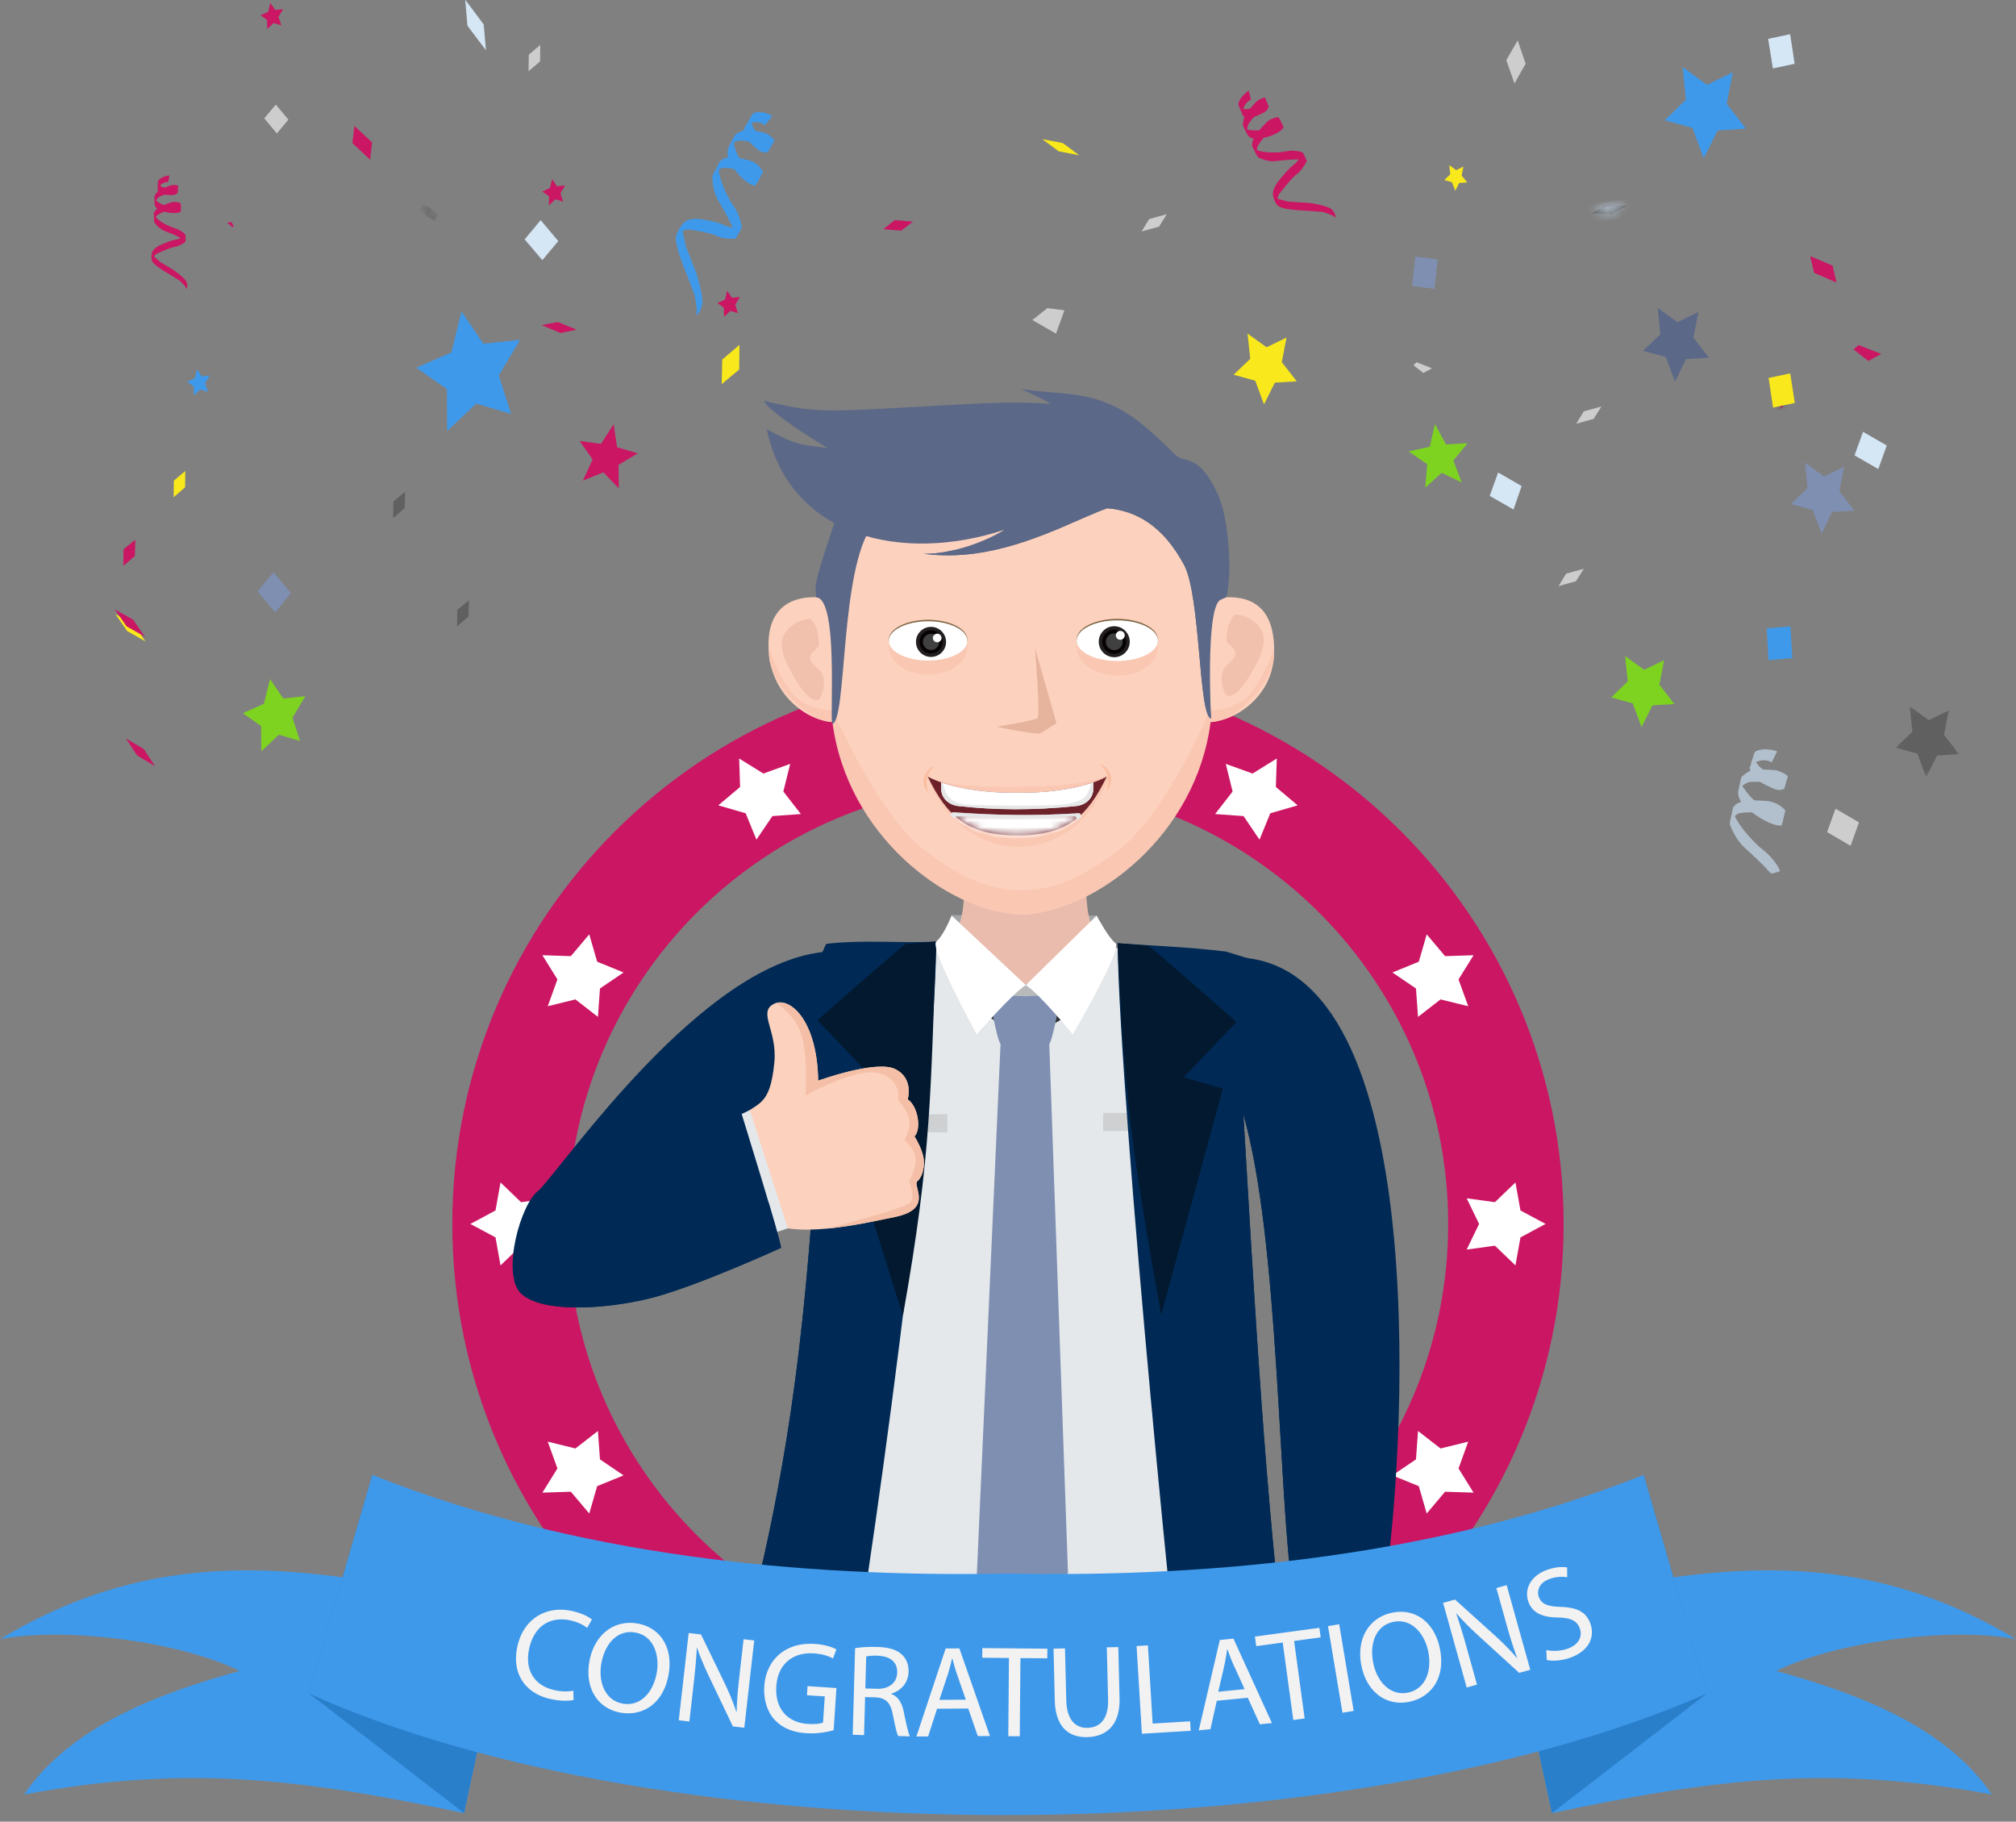 <svg xmlns="http://www.w3.org/2000/svg" xmlns:xlink="http://www.w3.org/1999/xlink" width="290" height="262" viewBox="0 0 290 262">
    <rect x="0" y="0" width="290" height="262" fill="#808080" stroke="none"/>
    <defs>
        <path id="a" d="M18.911.682C16.8 2.686 14.033 3.69 9.703 3.689 5.145 3.687 2.319 2.575.166.356H18.91v.326z"/>
        <path id="c" d="M.27.787l2.097 1.142.515-.36L1.633.27z"/>
        <path id="e" d="M8.959 10.568V.127H.085v10.441h8.874z"/>
        <path id="g" d="M.072 1.926L.54 4.214l1.326-1.681L1.394.239z"/>
        <path id="i" d="M.24.997l2.922.54L5.376.615 2.416.08z"/>
    </defs>
    <g fill="none" fill-rule="evenodd">
        <path fill="#999" d="M160.775 123.24H146.75a2.023 2.023 0 0 1-2.024-2.022v-1.203c0-1.117.906-2.024 2.024-2.024h14.025c1.118 0 2.023.907 2.023 2.024v1.203a2.023 2.023 0 0 1-2.023 2.023"/>
        <path fill="#959596" d="M153.127 115.712h-14.025a2.023 2.023 0 0 1-2.024-2.022v-1.204c0-1.117.907-2.023 2.024-2.023h14.025c1.118 0 2.024.906 2.024 2.023v1.204a2.023 2.023 0 0 1-2.024 2.022z"/>
        <path fill="#CB1663" d="M144.997 112.739c-34.974 0-63.326 28.335-63.326 63.29 0 34.953 28.352 63.29 63.326 63.29 34.974 0 63.326-28.337 63.326-63.29 0-34.955-28.352-63.29-63.326-63.29m0-16.594c44.143 0 79.929 35.765 79.929 79.884 0 44.118-35.786 79.883-79.929 79.883-44.144 0-79.929-35.765-79.929-79.883 0-44.12 35.785-79.884 79.93-79.884"/>
        <path fill="#FFCA05" d="M144.997 98.735l1.934 3.613 4.035.722-2.84 2.955.56 4.06-3.689-1.788-3.69 1.788.561-4.06-2.84-2.955 4.035-.721z"/>
        <path fill="#FFF" d="M106.329 109.09l3.482 2.163 3.857-1.391-.982 3.978 2.516 3.235-4.09.296-2.301 3.391-1.545-3.794-3.94-1.14 3.135-2.642zM78.022 137.382l4.097.132 2.644-3.131 1.14 3.935 3.797 1.545-3.393 2.3-.296 4.087-3.237-2.515-3.981.982 1.392-3.855zM67.66 176.028l3.615-1.933.723-4.033 2.956 2.84 4.062-.561-1.788 3.687 1.788 3.688-4.062-.56-2.956 2.84-.722-4.034zM78.021 214.675l2.164-3.48-1.392-3.855 3.98.982 3.238-2.514.296 4.085 3.393 2.3-3.797 1.546-1.14 3.935-2.644-3.131z"/>
        <path fill="#FFCA05" d="M106.328 242.966l.133-4.095-3.134-2.642 3.938-1.14 1.546-3.795 2.301 3.391 4.09.297-2.517 3.235.982 3.978-3.856-1.391zM144.996 253.321l-1.933-3.612-4.036-.722 2.84-2.956-.56-4.058 3.69 1.787 3.69-1.787-.56 4.058 2.84 2.956-4.036.722zM183.665 242.967l-3.482-2.163-3.856 1.392.982-3.979-2.517-3.235 4.09-.296 2.3-3.391 1.546 3.794 3.938 1.14-3.134 2.642z"/>
        <path fill="#FFF" d="M211.972 214.675l-4.097-.132-2.644 3.131-1.14-3.935-3.797-1.545 3.393-2.3.296-4.086 3.237 2.514 3.981-.981-1.392 3.854zM222.333 176.028l-3.615 1.934-.722 4.033-2.956-2.839-4.061.56 1.787-3.688-1.787-3.687 4.06.56 2.957-2.839.722 4.033zM211.972 137.382l-2.163 3.48 1.392 3.855-3.98-.982-3.238 2.515-.296-4.086-3.393-2.301 3.797-1.545 1.14-3.935 2.644 3.132zM183.665 109.091l-.133 4.095 3.134 2.642-3.937 1.14-1.546 3.795-2.301-3.391-4.09-.296 2.517-3.236-.982-3.978 3.856 1.391z"/>
        <path fill="#E4E8EB" d="M122.036 177.568c.774 8.963-4.398 49.162-.674 52.429 3.731 3.276 13.899 2.994 26.487 3.232 12.588-.238 23.868.135 26.488-3.232 2.62-3.367-2.144-43.657-1.34-52.494.301-3.32.668-7.136 1.007-10.61.12-1.289-1.787-17.557-3.264-29.827-2.476-.46-4.768-.738-6.787-.738-2.42 0-9.731.132-16.44.162-6.707-.03-14.018-.162-16.439-.162-2.875 0-6.73.433-11.082 1.103l10.48 22.824s-3.67 7.727-8.436 17.313"/>
        <path fill="#CED0D1" d="M158.684 162.664h11.618v-2.594h-11.618zM124.664 162.85h11.618v-2.595h-11.618z"/>
        <path fill="#7F8FB2" d="M145.551 147.067l-1.624 3.054-3.426 76.703 5.62 14.614 7.505-15.22-2.69-76.097-.884-3.02z"/>
        <path fill="#A3A5A7" d="M136.126 135.27l.76-3.668 20.866.08.436 5.319z"/>
        <path fill="#E9BCAD" d="M144.907 121.547h-6.423s.55 5.47 0 9.377c-.55 3.907-3.12 5.47-3.12 5.47s.917 4.883 7.34 8.205c1.423.734 3.07 1 4.773.969 1.703.031 3.35-.235 4.772-.97 6.424-3.32 7.341-8.205 7.341-8.205s-2.57-1.562-3.12-5.469c-.551-3.907 0-9.377 0-9.377h-11.563z"/>
        <path fill="#FCD1BD" d="M146.942 131.551c-10.502-.562-25.001-11.452-27.105-27.7-3.498-.134-8.673-3.596-9.23-9.872-.556-6.275 2.913-8.085 6.505-8.085.392 0 .774.043 1.146.126 4.107-13.274 15.353-22.895 28.684-23.286 13.332.391 24.578 10.012 28.685 23.286a5.292 5.292 0 0 1 1.146-.126c3.592 0 6.665 1.774 6.504 8.085-.16 6.312-5.732 9.738-9.23 9.872-2.103 16.248-16.603 27.138-27.105 27.7"/>
        <path fill="#FAC7B3" d="M146.562 131.551c.126-.006.254-.014.383-.025.128.01.256.019.383.025 10.39-.561 24.736-11.452 26.818-27.7 3.46-.134 9.131-5.449 9.131-9.872 0-.214-.007-.428-.02-.638-.007.02-1.923 5.41-4.211 7.213-2.294 1.808-5.388 1.587-5.092 1.575.298-.01-6.19 14.593-12.61 19.78-10.135 8.19-18.664 8.19-28.799 0-6.42-5.187-12.907-19.79-12.61-19.78.297.012-2.798.233-5.09-1.575-2.29-1.804-4.206-7.194-4.213-7.213-.013.21-.02.424-.02.638 0 4.423 5.671 9.738 9.132 9.872 2.08 16.248 16.427 27.139 26.818 27.7"/>
        <path fill="#5B6887" d="M143.926 65.938c-2.909 1.886-13.144 2.536-18.454 9.676-4.687 6.304-3.613 28.116-5.758 28.491-.361-1.191.91-17.947-2.291-18.202 0 0-.038-.449-.067-.66-.249-.998.417-3.417 2.853-10.537 1.848-5.406 15.9-16.87 23.131-8.868l.586.1z"/>
        <path fill="#5B6887" d="M175.494 86.31c-2.104 1.409-1.281 16.985-1.29 17.018-1.806-.326-1.47-17.654-3.896-22.125-3.04-5.602-6.837-7.75-11.037-8.105-1.026.371-2.25.87-3.701 1.516-7.322 3.262-14.524 6.076-22.68 5.035 3.95.092 9.068-1.832 11.575-3.45-14.514 4.8-30.894 1.194-34.163-14.476 4.703 2.683 5.7 2.188 8.77 2.737-.8-.46-8.699-5.29-9.157-6.82 7.57 1.833 8.338 1.623 26.08.64 4.979-.276 10.199-.568 15.154-.197-1.015-.636-2.341-1.315-4.284-2.11 0 0 2.503.325 6.026.603 6.965.549 10.35 3.193 14.897 7.582.266.245.526.497.78.76l.604.59c1.525 1.192 3.28-.253 5.957 5.457 1.793 3.828 2.11 12.043 1.259 14.943 0 0-.71.28-.894.402"/>
        <path fill="#5B6887" d="M174.204 103.328c-1.806-.326-1.47-17.654-3.896-22.125-3.04-5.602-6.836-7.75-11.037-8.105-1.025.372-2.25.87-3.702 1.517-7.32 3.262-14.523 6.076-22.68 5.034 1.29.03 2.704-.155 4.112-.474 3.121-.414 7.213-1.087 9.258-1.963 3.569-1.529 11.958-6.3 11.958-6.3s2.596-1.575 6.025.741c3.43 2.316 7.319 5.602 8.254 11.729.937 6.127 1.708 19.946 1.708 19.946"/>
        <path fill="#E6B39D" d="M148.878 93.189l3.09 10.808s-1.916 1.297-2.41 1.482c-.495.186-6.365-.926-6.056-.988.309-.061 5.315-.802 5.747-1.235.432-.432-.37-10.067-.37-10.067"/>
        <path fill="#F1C1AD" d="M116.617 89.013c-.349-.059-2.506.175-3.73 2.097-1.224 1.923.467 4.835 1.748 6.932 1.283 2.098 2.799 3.321 3.381 2.273.583-1.049.816-3.145-.233-4.02-1.049-.874-1.748-1.632-.816-2.563.933-.933.933-.524.758-2.214-.175-1.689-1.108-2.505-1.108-2.505M177.64 88.396c.349-.059 2.506.174 3.73 2.097 1.223 1.922-.467 4.835-1.749 6.932-1.282 2.097-2.797 3.32-3.38 2.272-.583-1.049-.817-3.145.233-4.02 1.049-.874 1.748-1.631.816-2.562-.933-.934-.933-.525-.758-2.215.174-1.688 1.107-2.504 1.107-2.504"/>
        <path fill="#002A55" d="M134.687 135.408c-.367 30.258-12.484 110.987-12.977 109.506-.495-1.482-15.763-5.227-15.763-5.227 8.083-29.39 10.075-50.836 11.808-79.698-.447.315-24.112 22.614-29.56 26.495-1.002.712-15.012-10.782-10.708-15.26 4.248-4.418 23.306-32.227 40.722-34.282.258-.031.458-1.174.717-1.203 5.408-.627 10.815-.036 15.761-.331"/>
        <path fill="#002A55" d="M106.906 236.124c7.285-27.592 9.186-48.452 10.849-76.135-.447.316-24.112 22.614-29.56 26.494-.334.238-2.12-.884-4.189-2.653-1.382-6.813-1.925-15.038-1.925-15.038l23.495-11.94s6.674-.186 7.601.092c.928.278 6.364-.628 6.364-.628s.032 13.322-.339 22.03c-.37 8.71-5.102 56.555-5.102 56.555s-3.057 1.588-7.194 1.223M160.765 135.655c.285 23.63 9.145 112.72 9.579 111.421.493-1.482 14.925-6.314 14.925-6.314-3.161-22.437-5.032-57.487-6.413-80.493 5.197 18.173 4.982 54.94 7.167 69.228.28 1.833 12.841.834 13.102-.78 2.865-17.672 7.364-87.607-19.609-90.908-.287-.035-2.958-.93-3.246-.965-5.44-.656-10.58-.824-15.505-1.19"/>
        <path fill="#002A55" d="M180.097 242.58l.373-.136c.286-.46 2.431-1.25 4.755-1.994-3.134-22.448-4.994-57.28-6.37-80.181 5.197 18.173 4.983 54.94 7.168 69.228.113.736 2.204 1.015 4.684.982-1.922-18.46-6.757-62.236-8.377-67.092-2.04-6.114-3.985-8.709-3.985-8.709-2.85 20.633-.796 85.727 1.752 87.902"/>
        <path fill="#021930" d="M130.318 135.753c-.556.247-12.743 10.976-12.743 10.976l7.602 7.969-5.636 1.618 10.343 32.915c4.219-23.684 3.922-32.24 4.803-53.824l-4.369.346zM165.134 136c.556.247 12.743 10.976 12.743 10.976l-7.601 7.968 5.635 1.62-8.884 32.565c-4.22-23.685-5.38-31.89-6.262-53.475l4.369.346z"/>
        <path fill="#B8BABC" d="M146.615 141.865v5.913"/>
        <path fill="#2F3031" d="M145.086 148.303c-.463-.309-3.683-2.788-5.722-4.239-2.04-1.452-2.7-3.626-2.7-3.626l1.193-2.03s4.965 4.873 5.618 4.929c.653.055 1.611 4.966 1.611 4.966"/>
        <path fill="#B8BABC" d="M143.16 141.865l3.17 6.192 12.683-7.688c-2.841.321-15.854 1.496-15.854 1.496"/>
        <path fill="#2F3031" d="M148.98 148.766c.464-.31 4.821-2.687 6.86-4.139 2.04-1.45 2.844-4.786 2.844-4.786h-2.288s-5.151 3.903-5.804 3.959c-.653.056-1.611 4.966-1.611 4.966"/>
        <path fill="#7F8FB2" d="M147.431 143.288c-2.615-.107-5.19-.183-5.19-.183s1.232 6.714 1.686 7.016c.235.156 1.868.372 3.504.474 1.637-.102 3.27-.318 3.505-.474.454-.302 1.687-7.016 1.687-7.016s-2.576.076-5.192.183"/>
        <path fill="#FFF" d="M147.562 141.68c1.908 1.168 6.76 7.086 6.76 7.086s7.193-12.279 6.139-13.111c-1.054-.832-2.71-3.973-2.71-3.973l-10.189 9.999z"/>
        <path fill="#3F99EA" d="M216.946 231.499l6.298 29.265c23.069-4.88 39.822-7.057 63.286-2.674-6.79-10-19.787-14.638-31.013-17.78 8.631-4.224 25.082-6.389 34.477-4.562-24.18-14.558-46.147-10.417-73.048-4.249"/>
        <path fill="#2A7FCB" d="M216.946 231.499l19.483-19.375 9.126 31.426-22.311 17.214z"/>
        <path fill="#3F99EA" d="M73.047 231.499l-6.297 29.265c-23.068-4.88-39.822-7.057-63.286-2.674 6.79-10 19.786-14.638 31.013-17.78-8.63-4.224-25.082-6.389-34.477-4.562 24.18-14.558 46.146-10.417 73.047-4.249"/>
        <path fill="#2A7FCB" d="M73.047 231.499l-19.482-19.375-9.125 31.426 22.31 17.214z"/>
        <path fill="#3F99EA" d="M53.565 212.124c29.02 11.56 61.584 14.793 91.432 14.182 29.847.611 62.412-2.621 91.432-14.182l9.126 31.426c-53.297 23.435-149.885 23.22-201.116 0l9.126-31.426z"/>
        <path fill="#FCD1BD" d="M106.381 160.798c2.596-2.41 4.363-1.449 5.006-7.967.457-4.639-2.428-7.245-.068-8.45 2.26-1.156 6.256 2.348 6.372 11.044 0 0 8.268-3.003 11.04-1.687 2.772 1.316 1.842 4.378 1.842 4.378 1.471.948 2.007 4.292.976 5.322 0 0 1.146 1.759 1.327 3.282.18 1.522-.385 2.743-.91 3.157-.778.613 2.397 3.979-3.167 5.135-4.99 1.037-15.04 3.374-18.987.331l-3.43-14.545z"/>
        <path fill="#F4BFA6" d="M132.876 166.72c-.181-1.523-1.327-3.281-1.327-3.281 1.031-1.03.495-4.375-.976-5.323 0 0 .93-3.062-1.842-4.378-2.772-1.316-11.04 1.686-11.04 1.686-.11-8.216-3.683-11.792-5.982-11.187 1.027.743 2.249 1.856 3.067 3.355 1.655 3.031 1.103 9.991 1.103 9.991s7.17-4.134 10.548-3.239c3.38.896 2.758 3.858 2.758 3.858s1.655 1.782 1.655 3.165-.759 2.624-.759 2.624 1.368.965 1.615 2.411c.247 1.447-.925 3.514-.925 3.514s.965 2.123.138 3.06c-.645.73-8.41 2.778-11.785 3.709 3.565-.347 7.228-1.165 9.675-1.673 5.565-1.156 2.389-4.521 3.168-5.135.525-.413 1.089-1.635.909-3.158"/>
        <path fill="#E4E8EB" d="M106.411 179.001c1.576-.555 6.92-2.336 6.92-2.336l-5.472-17.009-5.265 2.532L106.41 179z"/>
        <path fill="#002A55" d="M112.342 179.47c.147-.599-5.79-19.695-5.79-19.695-8.696 3.51-22.967 7.414-29.065 11.45-2.533 1.676-5.47 12.044-2.502 14.822 2.966 2.78 11.756 2.295 18.26.742 6.506-1.553 19.097-7.319 19.097-7.319"/>
        <path fill="#002A55" d="M112.342 179.47c.055-.224-.744-3.045-1.764-6.485h-.001l-.003-.008s-13.62 6.576-22.704 9.077c-6.262 1.725-11.334 2.084-13.882 2.141.198.767.521 1.407.997 1.852 2.966 2.78 11.756 2.295 18.26.742 6.506-1.553 19.097-7.319 19.097-7.319"/>
        <path fill="#FAC7B3" d="M133.452 111.672c3.063 1.494 8.199 1.532 13.154 1.479 5.1-.054 10.02-.245 13.173-1.88-4.688 11.874-15.56 12.971-22.12 6.914-1.797-1.659-3.272-3.855-4.207-6.513"/>
        <path fill="#6D222A" d="M133.452 111.702c3.05 1.6 7.946 2.36 12.879 2.311 4.932.05 9.83-.71 12.878-2.31-2.75 5.625-5.617 8.45-12.878 8.448-7.261-.002-10.128-2.823-12.879-8.449"/>
        <g transform="translate(136.628 116.463)">
            <mask id="b" fill="#fff">
                <use xlink:href="#a"/>
            </mask>
            <path fill="#FFF" d="M18.911 1.048c-2.119 2.04-4.897 3.063-9.265 3.062C5.102 4.108 2.279 3.003.128.798.158.211.55.364 1.12.403c5.888.403 11.004.482 16.876.129.366-.022.774-.139.852.199.025.108.046.214.064.317" mask="url(#b)"/>
        </g>
        <path fill="#E6E7E8" d="M155.54 117.51c-.182.176-.37.343-.56.503-.123-.31-.233-.561-.304-.619-.21-.167-7.66.565-10.528.335-2.867-.23-6.133-.376-6.572-.292-.144.027-.238.154-.3.323-.177-.16-.35-.326-.52-.5.03-.586.422-.433.991-.394 5.888.403 11.004.481 16.876.128.366-.021.774-.138.852.2.025.108.047.213.065.316"/>
        <path fill="#FFF" d="M135.395 112.53c2.983 1.034 6.948 1.523 10.936 1.483 3.987.04 7.952-.449 10.936-1.484v.942c0 1.351-1.113 2.316-2.458 2.455-6.178.643-11.783.585-16.956 0-1.344-.15-2.458-1.104-2.458-2.455v-.942z"/>
        <path fill="#E6E7E8" d="M135.395 112.53l.229.077c.163.738.42 1.558.853 1.99.816.817 1.176.931 2.326 1.094 1.148.162 13.324.347 15.075-.122 1.75-.47 2.23-.643 2.712-1.808.165-.396.294-.786.397-1.137.094-.03.187-.062.28-.095v.942c0 1.351-1.113 2.316-2.458 2.455-6.178.643-11.783.585-16.956 0-1.344-.15-2.458-1.104-2.458-2.455v-.942z"/>
        <path fill="#FABFA2" d="M133.605 114.08a2.322 2.322 0 0 1-.653-2.408c.238-.75.829-1.291 1.54-1.509-.474.391-.842.916-1.04 1.54a3.292 3.292 0 0 0 .153 2.376M159.096 113.826c.647-.6.932-1.526.653-2.406a2.314 2.314 0 0 0-1.54-1.51c.474.392.842.916 1.04 1.54.257.812.18 1.651-.153 2.376"/>
        <path fill="#FAC7B3" d="M133.509 97.015c3.11 0 5.648-1.768 5.648-3.935s-2.537-3.935-5.648-3.935c-3.112 0-5.65 1.768-5.65 3.935s2.538 3.935 5.65 3.935"/>
        <path fill="#7C6444" d="M133.508 89.145c3.12 0 5.65 1.286 5.65 2.87s-2.53 2.87-5.65 2.87c-3.12 0-5.649-1.286-5.649-2.87s2.53-2.87 5.649-2.87"/>
        <path fill="#FFF" d="M133.508 89.35c3.12 0 5.65 1.264 5.65 2.823 0 1.56-2.53 2.823-5.65 2.823-3.12 0-5.649-1.264-5.649-2.823s2.53-2.822 5.649-2.822"/>
        <path fill="#060204" d="M133.927 94.232a1.916 1.916 0 0 0 1.912-1.911 1.916 1.916 0 0 0-1.912-1.913 1.916 1.916 0 0 0-1.913 1.913c0 1.052.86 1.911 1.913 1.911"/>
        <path stroke="#231F1F" stroke-width=".5" d="M133.927 94.232a1.916 1.916 0 0 0 1.912-1.911 1.916 1.916 0 0 0-1.912-1.913 1.916 1.916 0 0 0-1.913 1.913c0 1.052.86 1.911 1.913 1.911z"/>
        <path fill="#404041" d="M133.927 93.486c.642 0 1.166-.524 1.166-1.166 0-.642-.524-1.166-1.166-1.166-.642 0-1.166.524-1.166 1.166 0 .642.524 1.166 1.166 1.166"/>
        <path fill="#FFF" d="M134.818 92.37a.62.62 0 0 0 .62-.616.62.62 0 0 0-1.24 0c0 .339.28.616.62.616"/>
        <path fill="#FAC7B3" d="M160.718 97.151c-3.219 0-5.844-1.829-5.844-4.07 0-2.243 2.625-4.072 5.844-4.072 3.219 0 5.845 1.83 5.845 4.072 0 2.241-2.626 4.07-5.845 4.07"/>
        <path fill="#7C6444" d="M160.718 89.01c-3.227 0-5.844 1.329-5.844 2.969 0 1.639 2.617 2.968 5.844 2.968 3.227 0 5.845-1.329 5.845-2.968 0-1.64-2.618-2.97-5.845-2.97"/>
        <path fill="#FFF" d="M160.718 89.221c-3.227 0-5.844 1.307-5.844 2.92s2.617 2.921 5.844 2.921c3.227 0 5.845-1.308 5.845-2.92 0-1.614-2.618-2.92-5.845-2.92"/>
        <path fill="#060204" d="M160.285 94.272c1.09 0 1.979-.888 1.979-1.978 0-1.09-.889-1.978-1.98-1.978-1.089 0-1.978.888-1.978 1.978 0 1.09.89 1.978 1.979 1.978"/>
        <path stroke="#231F1F" stroke-width=".5" d="M160.285 94.272c1.09 0 1.979-.888 1.979-1.978 0-1.09-.889-1.978-1.98-1.978-1.089 0-1.978.888-1.978 1.978 0 1.09.89 1.978 1.979 1.978z"/>
        <path fill="#404041" d="M160.285 93.5a1.21 1.21 0 0 0 1.207-1.206 1.21 1.21 0 0 0-1.207-1.206 1.21 1.21 0 0 0-1.207 1.206 1.21 1.21 0 0 0 1.207 1.206"/>
        <path fill="#FFF" d="M161.151 92.016a.641.641 0 0 1-.64-.638.64.64 0 0 1 1.28 0c0 .351-.287.638-.64.638"/>
        <path fill="#5B6887" d="M165.097 64.295c-.503-.753-3.474-3.64-7.41-5.481-3.934-1.84-6.822-1.757-6.822-1.757s4.144 2.468 4.772 3.305c.627.837.753 1.087.753 1.087s-2.344-.334-9.879-1.255c-7.534-.92-14.148.92-19.255.753-5.107-.167-6.697-.585-6.697-.585s2.846 1.924 10.38 2.593c7.535.67 21.684 1.758 21.684 1.758s-5.776 2.175-14.735 2.845c-8.958.67-20.092-1.256-20.092-1.256s3.975 3.197 11.783 5.447c7.807 2.252 26.058-3.522 26.058-3.522s-1.382 1.757-4.103 3.807c-2.72 2.05-3.28 1.937-3.28 1.937s7.718-3.192 10.606-4.53c2.889-1.34 3.094-1.211 3.265-1.465.171-.254 4.312 1.631 6.74 4.686 2.427 3.053 5.232 11.212 5.232 10.835 0-.376-.21-4.895-.67-7.237-.46-2.344-.879-3.557-.879-3.557s2.68 6.945 2.68 6.736c0-.21-.168-6.61-1.843-9.204-1.674-2.594-6.07-3.974-6.07-3.974l-2.218-1.966z"/>
        <path fill="#FFF" d="M147.562 141.68c-1.907 1.168-7.062 7.086-7.062 7.086s-6.866-12.526-5.813-13.358c1.055-.832 2.199-3.726 2.199-3.726l10.676 9.999z"/>
        <path fill="#F2F2F2" d="M82.512 244.489c-.652.16-1.888.188-3.389-.15-3.476-.784-5.596-3.568-4.683-7.608.871-3.858 4.077-5.882 7.9-5.02 1.537.347 2.432.895 2.803 1.21l-.677 1.21c-.538-.428-1.348-.841-2.372-1.072-2.89-.653-5.228.76-5.96 3.997-.68 3.016.62 5.346 3.62 6.023.97.22 2.003.24 2.713.074l.045 1.336zM86.49 239.31c-.448 2.661.592 5.287 3.125 5.714 2.551.43 4.389-1.674 4.866-4.5.417-2.477-.44-5.281-3.121-5.733-2.662-.449-4.408 1.784-4.87 4.52m9.704 1.425c-.723 4.286-3.713 6.12-6.893 5.585-3.29-.555-5.171-3.494-4.535-7.264.667-3.953 3.562-6.126 6.89-5.565 3.4.573 5.16 3.549 4.538 7.244M97.639 247.415l1.425-12.55 1.77.2 3.304 6.807c.764 1.576 1.34 2.981 1.79 4.333l.04-.014c.042-1.693.177-3.224.4-5.178l.596-5.252 1.528.174-1.426 12.55-1.64-.187-3.263-6.82c-.717-1.496-1.393-3.025-1.872-4.455l-.057.011c-.087 1.594-.221 3.107-.458 5.192l-.61 5.362-1.527-.173zM119.918 248.839c-.747.212-2.217.548-3.92.435-1.908-.126-3.448-.715-4.605-1.976-1.015-1.119-1.578-2.846-1.448-4.81.267-3.758 3.031-6.336 7.26-6.056 1.46.096 2.58.49 3.106.787l-.481 1.302c-.654-.344-1.48-.643-2.752-.727-3.069-.203-5.197 1.573-5.406 4.733-.212 3.199 1.59 5.214 4.528 5.408 1.067.07 1.807-.03 2.193-.193l.249-3.76-2.563-.168.086-1.31 4.154.275-.4 6.06zM124.478 242.84l1.668.045c1.743.048 2.875-.877 2.915-2.32.044-1.63-1.117-2.373-2.84-2.439-.788-.022-1.353.038-1.618.106l-.125 4.608zm-1.474-5.795c.83-.147 2.013-.208 3.137-.177 1.744.047 2.86.397 3.627 1.13.622.58.954 1.45.928 2.424-.045 1.667-1.125 2.744-2.468 3.157l-.001.056c.965.363 1.521 1.28 1.785 2.598.365 1.773.631 2.999.88 3.493l-1.686-.047c-.196-.36-.448-1.455-.762-3.038-.326-1.752-.984-2.426-2.463-2.523l-1.537-.042-.149 5.47-1.63-.045.34-12.456zM138.934 244.452l-1.261-3.628c-.287-.823-.48-1.571-.672-2.3h-.037c-.183.75-.384 1.52-.623 2.29l-1.214 3.663 3.807-.025zm-4.136 1.3l-1.287 3.984-1.687.01 4.211-12.66 1.97-.012 4.396 12.603-1.745.011-1.376-3.964-4.482.029zM145.14 238.455l-3.845-.034.012-1.386 9.358.082-.012 1.387-3.863-.035-.099 11.246-1.65-.014zM153.198 237.073l.184 7.474c.07 2.829 1.355 3.997 3.041 3.955 1.874-.045 3.043-1.312 2.975-4.103l-.183-7.473 1.648-.04.182 7.361c.094 3.877-1.909 5.52-4.645 5.586-2.587.064-4.573-1.368-4.669-5.283l-.182-7.436 1.65-.041zM163.496 236.74l1.629-.098.681 11.246 5.392-.327.083 1.366-7.02.425zM179.034 242.934l-1.59-3.497c-.362-.792-.623-1.52-.88-2.229l-.038.004c-.114.765-.243 1.55-.409 2.338l-.871 3.76 3.788-.376zm-3.999 1.677l-.914 4.083-1.68.166 3.028-12.993 1.96-.195 5.537 12.146-1.735.172-1.736-3.821-4.46.442zM184.517 236.234l-3.809.519-.187-1.374 9.271-1.263.187 1.374-3.827.521 1.521 11.142-1.635.223zM192.643 233.603l2.08 12.46-1.61.268-2.08-12.46zM197.555 239.25c.553 2.641 2.48 4.708 4.995 4.182 2.533-.53 3.476-3.16 2.889-5.966-.515-2.458-2.338-4.757-5-4.2-2.643.552-3.453 3.269-2.884 5.984m9.557-2.21c.892 4.255-1.224 7.053-4.38 7.713-3.267.684-6.092-1.367-6.876-5.109-.823-3.926 1.08-7.005 4.384-7.696 3.378-.707 6.104 1.423 6.872 5.091M210.984 242.701l-3.395-12.171 1.716-.478 5.621 5.07c1.301 1.175 2.364 2.26 3.29 3.345l.03-.028c-.597-1.585-1.047-3.056-1.576-4.952l-1.42-5.092 1.481-.413 3.396 12.171-1.59.443-5.59-5.098c-1.227-1.118-2.428-2.281-3.41-3.428l-.05.033c.52 1.51.963 2.963 1.528 4.985l1.451 5.2-1.482.413zM222.434 237.312a5.804 5.804 0 0 0 3.034-.182c1.577-.549 2.208-1.701 1.79-2.904-.39-1.115-1.248-1.53-3.076-1.59-2.188-.013-3.743-.604-4.329-2.285-.647-1.858.413-3.775 2.733-4.581 1.222-.425 2.206-.45 2.842-.334l.012 1.405a5.033 5.033 0 0 0-2.463.221c-1.63.567-1.91 1.756-1.628 2.57.389 1.115 1.306 1.412 3.175 1.476 2.29.077 3.656.693 4.266 2.446.64 1.84-.168 3.908-2.984 4.887-1.151.4-2.526.501-3.311.298l-.06-1.427z"/>
        <g>
            <path fill="#CB1663" d="M88.27 61.004l.491 3.315 2.984.885-2.776 1.655.042 3.37-2.215-2.29-2.955 1.192 1.409-3.062-1.876-2.644 3.088.405z"/>
            <path fill="#3F99EA" d="M73.518 59.526L68.5 58.048 64.32 62l-.03-6.023-4.395-3.087 5.036-2.21 1.454-5.886 3.152 4.637 5.285-.55-3.07 5.105z"/>
            <path fill="#7ED321" d="M43.152 106.567l-3.035-.895-2.532 2.395-.023-3.647-2.629-1.849 3.03-1.352.88-3.551 1.907 2.795 3.175-.338-1.852 3.093z"/>
            <path fill="#CB1663" d="M40.473 3.642l-1.126-.327-.898.866-.036-1.317-.932-.678 1.1-.48.31-1.29.7 1.02 1.141-.123-.676 1.117z"/>
            <path fill="#3F99EA" d="M29.913 56.344l-1.126-.327-.897.865-.036-1.316-.932-.679 1.1-.48.31-1.29.698 1.02 1.142-.123-.676 1.118z"/>
            <path fill="#CB1663" d="M81 28.991l-1.122-.33-.906.885.003-1.33-.966-.664 1.093-.503.32-1.281.696 1.02 1.177-.119-.678 1.115zM106.15 45.033l-1.088-.325-.903.862-.038-1.317-.926-.677 1.097-.477.306-1.288.698 1.021 1.146-.128-.671 1.119z"/>
            <path fill="#F8E81C" d="M19.224 89.793l1.699 2.45-2.625-1.479-1.707-2.451z"/>
            <path fill="#CB1663" d="M18.213 90.087l2.624 1.479-1.698-2.45-2.634-1.48z"/>
            <path fill="#606060" d="M38.007 17.02l1.67-1.997 1.817 2.186-1.67 1.997z"/>
            <path fill="#CDCDCD" d="M38.007 17.02l1.818 2.186 1.669-1.997-1.818-2.186z"/>
            <g fill="#CB1663">
                <path d="M26.84 41.605s.261-.617-.08-1.18c-.338-.566-1.733-1.55-1.733-1.55l-1.994-1.206-1.058-.953s-.438.567.1 1.13c.542.564 1.663 1.216 1.663 1.216l2.065 1.262s.985.856 1.037 1.28"/>
                <path d="M21.832 37.44s.346-.796.747-.964c.39-.174 1.87-.864 2.563-.971.709-.107 1.545-.732 1.545-.732l.019-.968s-.778.563-1.536.686c-.756.118-2.17.783-2.17.783s-.952.437-1.119 1.048c-.177.609-.049 1.118-.049 1.118"/>
                <path d="M26.707 33.798s-.452-.646-1.657-1.011c-1.21-.365-2.635-1.307-2.783-1.775 0 0-.238.793-.011 1.058.225.273.7.864 1.44 1.15.74.281 1.55.629 1.55.629s.728.351.812.403c.167-.011.65-.454.65-.454M26.008 30.441s-.223.212-1.034.201c-.832-.014-2.157-.329-2.555-.843-.388-.508-.074-1.033-.074-1.033s.916.74 1.37.76c.468.018 2.291-.248 2.291-.248l.002 1.163z"/>
                <path d="M22.162 31.785s.204-.676.557-.9c.343-.236.872-.449 1.243-.579.357-.136 1.883-.327 2.054-.075L26 29.244s-.618-.413-1.587-.073c-.967.345-1.506.598-1.851.89-.356.293-.437.616-.437.616l.036 1.108zM25.548 27.719s-.267.37-.872.331c-.595-.031-1.707.051-2.035-.787.09-.49.383-.585.383-.585s.266.241.561.296c.31.053 2.007-.286 2.007-.286l-.044 1.03z"/>
                <path d="M22.224 29.161s.36-.692.731-.878c.379-.177 1.878-.858 2.587-.586.004-.36.05-1.009.05-1.009s-.561-.193-1.148.014c-.587.21-1.437.55-1.729.815-.279.26-.503.703-.503.703l.012.941zM22.666 27.08s.66-.991 1.507-.871l.206-.97s-.581.02-1.132.338c-.552.318-.52.503-.52.503l-.061 1zM32.68 32.026l.588-.091.388.625-.236.1z"/>
            </g>
            <g transform="rotate(12 -109.115 301.489)">
                <mask id="d" fill="#fff">
                    <use xlink:href="#c"/>
                </mask>
                <path fill="#606060" d="M2.687 2.086L3.07.872.582-.183.2 1.028z" mask="url(#d)"/>
            </g>
            <path fill="#606060" d="M65.776 87.708l-.025 2.382 1.649-1.417.064-2.35zM56.588 72.12l-.026 2.382 1.65-1.416.064-2.35z"/>
            <path fill="#F8E81C" d="M26.627 70.092l.028-2.358-1.65 1.398-.028 2.38z"/>
            <path fill="#7F8FB2" d="M37.05 85.05l2.543 3.011 2.26-2.773-2.51-2.991z"/>
            <path fill="#D5E6F5" d="M80.31 34.671l-2.538-3.012-2.302 2.766 2.546 2.995z"/>
            <path fill="#F8E81C" d="M106.37 49.599l-2.476 2.109-.08 3.543 2.52-2.106z"/>
            <path fill="#D5E6F5" d="M69.58 3.52L66.92-.046l.315 3.738 2.672 3.55z"/>
            <path fill="#CB1663" d="M80.223 46.311l-2.324.445 2.744 1.137 2.326-.474zM22.302 110.192l-1.625-2.46-2.574-1.536 1.621 2.46zM128.7 31.662l-1.633 1.302 2.587.206 1.668-1.296zM19.405 79.963l.059-2.35L17.774 79l-.026 2.382z"/>
            <path fill="#CDCDCD" d="M76.066 7.86l-.031 2.38 1.654-1.41.026-2.36z"/>
            <path fill="#CB1663" d="M53.532 20.49l-2.555-2.38-.287 2.464 2.552 2.402z"/>
            <path fill="#3F99EA" d="M100.118 45.457s.872-.752.924-1.967c.053-1.252-.878-4.227-.878-4.227l-1.523-3.88-.532-2.571s-1.075.5-.859 1.916c.198 1.458 1.085 3.588 1.085 3.588l1.563 4.052s.539 2.349.22 3.089"/>
            <path fill="#3F99EA" d="M97.3 33.828s1.119-.913 1.792-.828c.654.112 3.145.462 4.138.98.981.498 2.595.332 2.595.332l.876-1.54s-1.498.155-2.567-.415c-1.076-.533-3.484-.86-3.484-.86s-1.592-.223-2.33.579c-.736.808-1.02 1.752-1.02 1.752"/>
            <path fill="#3F99EA" d="M106.69 32.759s-.015-1.486-1.237-3.26c-1.256-1.747-2.266-4.696-2.043-5.592 0 0-.993 1.052-.945 1.718.064.636.164 2.056.867 3.235a58.877 58.877 0 0 1 1.434 2.56s.633 1.264.7 1.45c.237.14 1.225-.111 1.225-.111M108.696 26.678s-.465.13-1.511-.695c-1.045-.821-2.468-2.657-2.525-3.867-.067-1.217.79-1.752.79-1.752s.52 2.113 1.108 2.57c.566.499 3.157 1.856 3.157 1.856l-1.02 1.888z"/>
            <path fill="#3F99EA" d="M102.595 25.056s.856-.896 1.507-.916c.648-.025 1.505.153 2.088.301.576.144 2.698 1.313 2.693 1.901l.854-1.619s-.455-1.257-1.996-1.662c-1.53-.396-2.435-.526-3.123-.403-.72.154-1.09.579-1.09.579l-.933 1.819zM110.458 21.845s-.663.324-1.41-.306c-.725-.656-2.232-1.62-1.938-3.271.565-.724 1.017-.59 1.017-.59s.13.641.462 1.04c.336.397 2.81 1.493 2.81 1.493l-.941 1.634z"/>
            <path fill="#3F99EA" d="M104.94 20.906s1.071-.777 1.71-.715c.624.087 3.15.46 3.832 1.584l.917-1.564s-.528-.868-1.467-1.11c-.93-.239-2.347-.505-2.924-.374-.593.157-1.268.66-1.268.66l-.8 1.519zM107.316 17.982s1.69-.952 2.688.051c.322-.368 1.085-1.336 1.085-1.336s-.744-.544-1.733-.56c-.98-.054-1.113.292-1.113.292l-.927 1.553z"/>
        </g>
        <g>
            <path fill="#7ED321" d="M206.41 60.976l1.595 2.947 3.11-.19-2.046 2.506 1.192 3.153-2.865-1.394-2.369 2.13.277-3.36-2.667-1.843 3.04-.675zM240.853 101.253l-3.147.188-1.566 3.125-1.27-3.405-3.096-.858 2.38-2.302-.383-3.643 2.745 1.976 2.865-1.38-.682 3.516z"/>
            <path fill="#F8E81C" d="M186.54 54.842l-3.15.194-1.566 3.122-1.259-3.406-3.115-.856 2.395-2.283-.39-3.64 2.746 1.97 2.863-1.399-.675 3.542z"/>
            <path fill="#606060" d="M148.49 46.028l2.161-1.715 2.477.308-1.22 3.369z"/>
            <path fill="#CDCDCD" d="M148.49 46.028l3.419 1.962 1.22-3.369-2.478-.308z"/>
            <path fill="#3F99EA" d="M254.15 90.384l.248 4.567 3.418-.305-.256-4.564z"/>
            <path fill="#F8E81C" d="M155.244 22.33l-2.366-1.76-2.951-.556 2.374 1.754z"/>
            <g transform="rotate(-8 864.205 -1892.715)">
                <mask id="f" fill="#fff">
                    <use xlink:href="#e"/>
                </mask>
                <path fill="#606060" d="M8.959 7.937l-3.15-.24-1.993 2.871-.776-3.546L.085 5.744 2.771 3.78 2.894.127l2.45 2.365 3.034-.99L7.206 4.89z" mask="url(#f)"/>
            </g>
            <path fill="#CDCDCD" d="M267.412 118.28l-3.376-1.973-1.21 3.367 3.376 1.974z"/>
            <path fill="#3F99EA" d="M251.17 18.504l-4.085.258-2.006 3.998-1.622-4.366-3.995-1.098 3.057-2.965-.471-4.689 3.5 2.56 3.714-1.812-.884 4.542z"/>
            <path fill="#F8E81C" d="M211.07 26.239l-1.174.076-.55 1.12-.486-1.224-1.104-.321.868-.823-.156-1.32 1.01.721 1.032-.51-.254 1.286z"/>
            <path fill="#7F8FB2" d="M266.752 73.435l-3.195.197-1.525 3.112-1.261-3.4-3.146-.85 2.388-2.31-.354-3.644 2.717 2 2.897-1.407-.686 3.516z"/>
            <path fill="#CB1663" d="M257.293 56.992l-1.08 1.85-.782-2.2 1.075-1.856z"/>
            <g transform="rotate(-8 518.981 -1796.623)">
                <mask id="h" fill="#fff">
                    <use xlink:href="#g"/>
                </mask>
                <path fill="#606060" d="M-.351 7.245l2.843-4.87-.203-5.161L-.554 2.08z" mask="url(#h)"/>
            </g>
            <path fill="#606060" d="M230.999 29.47l3.004.117-2.063 1.221-2.969-.128z"/>
            <g transform="rotate(-8 326.848 -1619.662)">
                <mask id="j" fill="#fff">
                    <use xlink:href="#i"/>
                </mask>
                <path fill="#B2BFCC" d="M9.339-.71L.94-1.227l-4.667 3.528 8.405.517z" mask="url(#j)"/>
            </g>
            <path fill="#5B6887" d="M242.529 51.654l3.306-.213-2.252-2.883.738-3.684-3.02 1.466-2.843-2.067.382 3.799-2.49 2.387 3.267.878 1.328 3.555z"/>
            <path fill="#D5E6F5" d="M214.296 71.319l3.422 1.965 1.167-3.382-3.38-1.949zM271.41 64.073l-3.417-1.97-1.218 3.391 3.416 1.968z"/>
            <path fill="#7F8FB2" d="M203.142 41.132l3.205.412.453-4.233-3.197-.415z"/>
            <path fill="#F8E81C" d="M254.41 54.357l.638 4.262 3.13-.662-.653-4.26z"/>
            <path fill="#CB1663" d="M266.638 50.26l2.12 1.656 1.855-1.012-3.274-1.283z"/>
            <path fill="#CDCDCD" d="M216.677 8.655l1.181 3.342 1.607-2.827-1.149-3.355zM203.322 52.53l1.42 1.112 1.245-.67-2.21-.87zM165.31 31.504l-1.088 1.782 2.5-.692 1.125-1.787zM227.83 59.157l-1.089 1.782 2.501-.691 1.124-1.788zM225.29 82.502l-1.088 1.783 2.5-.692 1.124-1.788z"/>
            <path fill="#CB1663" d="M260.964 39.247l3.221 1.387-.577-2.433-3.22-1.363z"/>
            <path fill="#D5E6F5" d="M254.346 5.588l.681 4.255 3.13-.663-.644-4.261z"/>
            <g fill="#CB1663">
                <path d="M192.161 31.371s-.049-.92-.787-1.39c-.727-.472-2.974-.79-2.974-.79l-3.104-.202-1.818-.477s-.197.962.774 1.308c.986.347 2.718.422 2.718.422l3.205.227s1.685.414 1.986.902"/>
                <path d="M183.723 29.476s-.039-1.187.33-1.639c.374-.467 1.75-2.24 2.511-2.815.782-.566 1.426-1.863 1.426-1.863l-.541-1.188s-.602 1.173-1.434 1.804c-.849.628-2.156 2.333-2.156 2.333s-.89 1.14-.737 1.99c.148.845.601 1.378.601 1.378"/>
                <path d="M187.435 21.965s-.917-.504-2.574-.179c-1.66.325-3.927.076-4.372-.4 0 0 .174 1.118.608 1.306.416.178 1.334.598 2.393.476 1.06-.13 2.237-.215 2.237-.215s1.058-.037 1.202-.032c.202-.118.506-.956.506-.956M184.638 18.325s-.132.393-1.119.907c-.995.503-2.787.965-3.557.589-.775-.375-.691-1.21-.691-1.21s1.516.317 2.087.045c.57-.261 2.603-1.737 2.603-1.737l.677 1.406z"/>
                <path d="M180.82 22.398s-.15-.947.128-1.453c.287-.498.797-1.1 1.149-1.486.365-.39 2.073-1.59 2.428-1.384l-.59-1.2s-.985-.106-1.95.925c-.964 1.034-1.447 1.676-1.695 2.249-.248.577-.153 1.019-.153 1.019l.683 1.33zM182.496 15.303s-.099.628-.848.96c-.736.342-2.025 1.146-2.91.34-.169-.666.132-.963.132-.963s.437.133.844.01c.394-.13 2.23-1.613 2.23-1.613l.552 1.266z"/>
                <path d="M179.35 19.176s.022-1.072.365-1.534c.341-.459 1.747-2.238 2.763-2.362-.201-.43-.534-1.243-.534-1.243s-.783.11-1.368.733c-.585.622-1.401 1.586-1.583 2.09-.191.492-.204 1.18-.204 1.18l.561 1.136zM178.663 16.367s.204-1.631 1.292-2.021c-.086-.393-.32-1.3-.32-1.3s-.665.387-1.16 1.122c-.473.734-.32.933-.32.933l.508 1.266z"/>
            </g>
            <path fill="#B2BFCC" d="M256.068 125.275s-.519-1.51-2.507-3.088c-1.985-1.582-4.112-4.393-4.163-5.343 0 0-.778 1.241-.495 1.915.28.636.867 2.073 2.068 3.165 1.207 1.082 2.488 2.34 2.488 2.34s1.13 1.168 1.27 1.333c.311.12 1.339-.322 1.339-.322M256.296 118.694s-.48.218-1.936-.43c-1.45-.654-3.703-2.26-4.178-3.488-.476-1.228.328-1.915.328-1.915s1.286 2.018 2.109 2.41c.82.403 4.174 1.33 4.174 1.33l-.497 2.093z"/>
            <path fill="#B2BFCC" d="M248.87 118.172s.653-1.06 1.367-1.223c.723-.137 1.773-.124 2.458-.086.719.052 3.505.871 3.697 1.463l.41-1.788s-.92-1.224-2.795-1.355c-1.883-.125-2.931-.074-3.679.18-.746.257-1.028.779-1.028.779l-.43 2.03zM256.664 113.426s-.64.475-1.696-.065c-1.048-.513-3.074-1.228-3.29-2.988.392-.815.949-.75.949-.75s.349.623.874.968c.51.322 3.676 1.02 3.676 1.02l-.513 1.815z"/>
            <path fill="#B2BFCC" d="M250.106 113.481s.948-.979 1.69-1.025c.744-.039 3.718-.108 4.87.928.15-.63.51-1.773.51-1.773s-.903-.78-2.035-.87c-1.134-.077-2.806-.104-3.42.162-.624.242-1.228.87-1.228.87l-.387 1.708zM251.793 110.066s1.612-1.293 3.065-.425c.249-.462.776-1.582.776-1.582s-1.016-.393-2.144-.266c-1.122.146-1.132.508-1.132.508l-.565 1.765z"/>
        </g>
    </g>
</svg>
